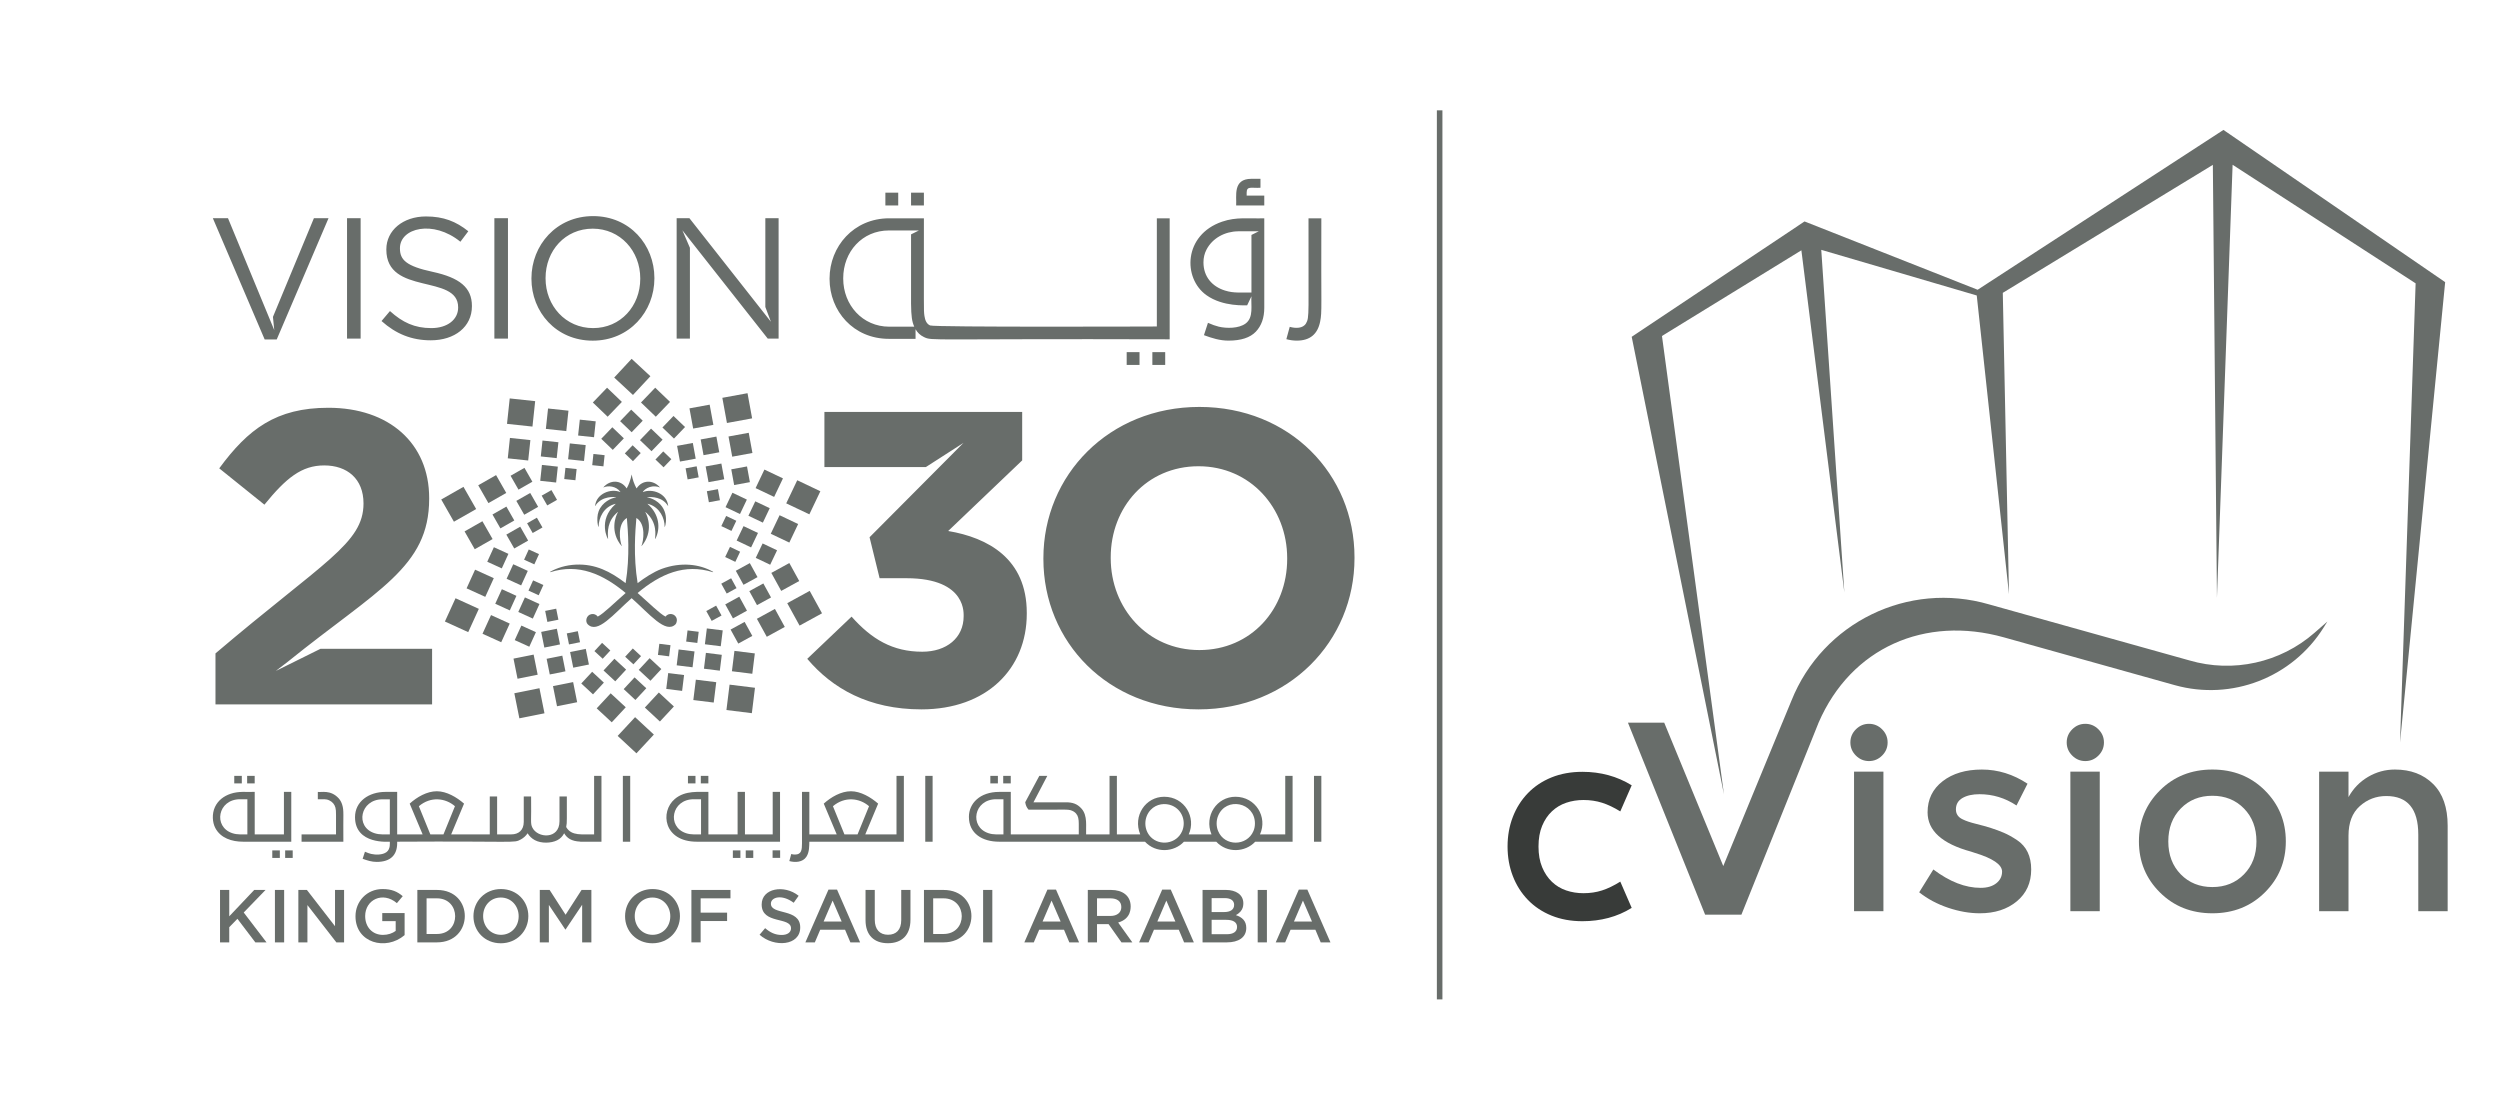 <?xml version="1.0" encoding="utf-8"?>
<svg width="900" zoomAndPan="magnify" viewBox="0 0 675 300" height="400" preserveAspectRatio="xMidYMid meet" version="1.0" xmlns="http://www.w3.org/2000/svg">
  <defs>
    <clipPath id="id1">
      <path d="M 57.465 48 L 365.715 48 L 365.715 192 L 57.465 192 Z M 57.465 48 " clip-rule="nonzero"/>
    </clipPath>
    <clipPath id="id2">
      <path d="M 57.465 209 L 357 209 L 357 233 L 57.465 233 Z M 57.465 209 " clip-rule="nonzero"/>
    </clipPath>
    <clipPath id="id3">
      <path d="M 59 240 L 72 240 L 72 254.98 L 59 254.98 Z M 59 240 " clip-rule="nonzero"/>
    </clipPath>
    <clipPath id="id4">
      <path d="M 74 240 L 77 240 L 77 254.98 L 74 254.98 Z M 74 240 " clip-rule="nonzero"/>
    </clipPath>
    <clipPath id="id5">
      <path d="M 80 240 L 93 240 L 93 254.98 L 80 254.98 Z M 80 240 " clip-rule="nonzero"/>
    </clipPath>
    <clipPath id="id6">
      <path d="M 95 240 L 110 240 L 110 254.98 L 95 254.98 Z M 95 240 " clip-rule="nonzero"/>
    </clipPath>
    <clipPath id="id7">
      <path d="M 112 240 L 126 240 L 126 254.98 L 112 254.98 Z M 112 240 " clip-rule="nonzero"/>
    </clipPath>
    <clipPath id="id8">
      <path d="M 127 240 L 143 240 L 143 254.98 L 127 254.98 Z M 127 240 " clip-rule="nonzero"/>
    </clipPath>
    <clipPath id="id9">
      <path d="M 145 240 L 160 240 L 160 254.98 L 145 254.98 Z M 145 240 " clip-rule="nonzero"/>
    </clipPath>
    <clipPath id="id10">
      <path d="M 168 240 L 184 240 L 184 254.98 L 168 254.98 Z M 168 240 " clip-rule="nonzero"/>
    </clipPath>
    <clipPath id="id11">
      <path d="M 186 240 L 198 240 L 198 254.98 L 186 254.98 Z M 186 240 " clip-rule="nonzero"/>
    </clipPath>
    <clipPath id="id12">
      <path d="M 205 240 L 217 240 L 217 254.98 L 205 254.98 Z M 205 240 " clip-rule="nonzero"/>
    </clipPath>
    <clipPath id="id13">
      <path d="M 217 240 L 233 240 L 233 254.98 L 217 254.98 Z M 217 240 " clip-rule="nonzero"/>
    </clipPath>
    <clipPath id="id14">
      <path d="M 233 240 L 246 240 L 246 254.98 L 233 254.98 Z M 233 240 " clip-rule="nonzero"/>
    </clipPath>
    <clipPath id="id15">
      <path d="M 249 240 L 263 240 L 263 254.98 L 249 254.98 Z M 249 240 " clip-rule="nonzero"/>
    </clipPath>
    <clipPath id="id16">
      <path d="M 265 240 L 268 240 L 268 254.98 L 265 254.98 Z M 265 240 " clip-rule="nonzero"/>
    </clipPath>
    <clipPath id="id17">
      <path d="M 276 240 L 292 240 L 292 254.98 L 276 254.98 Z M 276 240 " clip-rule="nonzero"/>
    </clipPath>
    <clipPath id="id18">
      <path d="M 293 240 L 306 240 L 306 254.98 L 293 254.98 Z M 293 240 " clip-rule="nonzero"/>
    </clipPath>
    <clipPath id="id19">
      <path d="M 307 240 L 323 240 L 323 254.98 L 307 254.98 Z M 307 240 " clip-rule="nonzero"/>
    </clipPath>
    <clipPath id="id20">
      <path d="M 324 240 L 337 240 L 337 254.98 L 324 254.98 Z M 324 240 " clip-rule="nonzero"/>
    </clipPath>
    <clipPath id="id21">
      <path d="M 339 240 L 343 240 L 343 254.98 L 339 254.98 Z M 339 240 " clip-rule="nonzero"/>
    </clipPath>
    <clipPath id="id22">
      <path d="M 344 240 L 360 240 L 360 254.98 L 344 254.98 Z M 344 240 " clip-rule="nonzero"/>
    </clipPath>
    <clipPath id="clipPath46" clipPathUnits="userSpaceOnUse">
      <path id="path44" d="M 0,992.126 H 1559.055 V 0 H 0 Z"/>
    </clipPath>
    <clipPath id="clipPath134" clipPathUnits="userSpaceOnUse">
      <path id="path132" d="m 970.152,501.563 149.249,-13.991 23.098,260.396 -162.384,109.98 z"/>
    </clipPath>
    <mask id="mask154" height="1" width="1" y="0" x="0" maskUnits="userSpaceOnUse">
      <g id="g164">
        <g id="g162">
          <g id="g160">
            <g id="g158">
              <path id="path156" style="fill:url(#linearGradient152);stroke:none" d="M -32768,32767 H 32767 V -32768 H -32768 Z"/>
            </g>
          </g>
        </g>
      </g>
    </mask>
    <linearGradient id="linearGradient152" spreadMethod="pad" gradientTransform="matrix(156.81,271.602,271.602,-156.81,955.726,509.892)" gradientUnits="userSpaceOnUse" y2="0" x2="1" y1="0" x1="0">
      <stop id="stop144" offset="0" style="stop-opacity:0;stop-color:#ffffff"/>
      <stop id="stop146" offset="0.015" style="stop-opacity:0;stop-color:#ffffff"/>
      <stop id="stop148" offset="0.526" style="stop-opacity:0;stop-color:#ffffff"/>
      <stop id="stop150" offset="1" style="stop-opacity:1;stop-color:#ffffff"/>
    </linearGradient>
    <clipPath id="clipPath188" clipPathUnits="userSpaceOnUse">
      <path id="path186" d="m 671.69,518.011 134.18,-6.043 -25.236,233.787 -131.842,38.703 z"/>
    </clipPath>
    <mask id="mask208" height="1" width="1" y="0" x="0" maskUnits="userSpaceOnUse">
      <g id="g218">
        <g id="g216">
          <g id="g214">
            <g id="g212">
              <path id="path210" style="fill:url(#linearGradient206);stroke:none" d="M -32768,32767 H 32767 V -32768 H -32768 Z"/>
            </g>
          </g>
        </g>
      </g>
    </mask>
    <linearGradient id="linearGradient206" spreadMethod="pad" gradientTransform="matrix(0,272.491,272.491,0,727.331,511.967)" gradientUnits="userSpaceOnUse" y2="0" x2="1" y1="0" x1="0">
      <stop id="stop198" offset="0" style="stop-opacity:0;stop-color:#ffffff"/>
      <stop id="stop200" offset="0.015" style="stop-opacity:0;stop-color:#ffffff"/>
      <stop id="stop202" offset="0.526" style="stop-opacity:0;stop-color:#ffffff"/>
      <stop id="stop204" offset="1" style="stop-opacity:1;stop-color:#ffffff"/>
    </linearGradient>
  </defs>
  <path stroke-linecap="butt" transform="matrix(0, 1.499, -1.5, 0, 388.702, 29.797)" fill="none" stroke-linejoin="miter" d="M -0 -0.001 L 160.138 -0.001 " stroke="#686d6a" stroke-width="1" stroke-opacity="1" stroke-miterlimit="4"/>
  <g clip-path="url(#id1)">
    <path fill="#686d6a" d="M 277.23 165.477 L 277.23 165.703 C 277.23 180.59 266.395 191.531 248.781 191.531 C 234.555 191.531 224.73 185.891 217.957 177.883 L 229.926 166.492 C 235.344 172.582 240.992 175.965 249.008 175.965 C 255.555 175.965 260.184 172.242 260.184 166.379 C 260.098 166.223 261.461 156.117 244.715 156.117 L 237.492 156.117 L 234.781 145.059 L 260.133 119.582 L 249.973 126.113 L 222.59 126.113 L 222.59 111.227 L 275.988 111.227 L 275.988 124.309 L 256.008 143.371 C 266.73 145.176 277.23 150.812 277.23 165.477 M 227.668 75.125 C 227.668 67.977 232.797 62.223 239.996 62.223 L 248.109 62.223 L 245.984 63.281 C 246.082 82.875 245.598 85.344 246.848 88.207 L 240.086 88.203 C 232.887 88.203 227.668 82.359 227.668 75.215 Z M 239.996 91.488 L 247.199 91.488 L 247.199 88.895 C 247.727 89.805 248.434 90.516 249.473 91.008 C 251.766 92.098 250.102 91.414 315.812 91.613 L 315.812 58.941 L 312.348 58.941 L 312.348 88.152 C 312.348 88.152 252.262 88.383 251.121 87.871 C 250.129 87.426 249.77 86.402 249.602 85.316 C 249.34 83.551 249.5 83.52 249.453 58.941 L 240.086 58.941 C 230.504 58.941 223.98 66.539 223.98 75.215 L 223.98 75.305 C 223.98 83.98 230.414 91.488 239.996 91.488 M 341.355 55.477 L 333.762 55.477 C 333.93 52.965 332.766 48.277 337.883 48.277 L 340.328 48.277 L 340.328 50.691 C 337.961 50.867 336.598 50.117 336.598 52.008 L 336.598 52.809 L 341.355 52.809 Z M 350.133 91.969 C 349.211 91.969 348.27 91.84 347.316 91.578 L 348.227 88.246 C 349.797 88.691 351.801 88.719 352.625 87.316 C 353.59 85.656 353.246 85.07 353.297 58.941 L 356.762 58.941 C 356.664 83.332 357 84.012 356.438 86.84 C 355.773 90.148 353.77 91.969 350.133 91.969 M 249.453 55.477 L 245.984 55.477 L 245.984 52.016 L 249.453 52.016 Z M 325.738 67.426 C 327.363 64.254 330.777 62.492 334.27 62.453 L 334.27 62.449 L 339.871 62.449 L 337.891 63.434 L 337.891 78.984 C 335.164 78.902 333.246 79.242 330.719 78.441 C 327.27 77.355 324.934 74.699 324.934 70.844 C 324.934 69.605 325.203 68.465 325.738 67.426 M 325.738 79.699 C 330.25 82.918 336.402 82.383 336.727 82.445 L 337.891 80.004 C 337.703 82.371 338.543 85.68 336.332 87.336 C 334.461 88.734 331.129 88.691 329.074 88.203 C 328.223 88 327.246 87.652 326.148 87.164 L 325.066 90.496 C 327.262 91.309 329.363 91.969 331.695 91.969 C 335.074 91.969 337.527 91.168 339.062 89.566 C 340.59 87.965 341.355 85.809 341.355 83.094 L 341.355 58.941 C 337.09 59.078 333.855 58.512 329.961 59.852 C 319.531 63.441 319.32 75.125 325.738 79.699 M 242.52 55.477 L 239.051 55.477 L 239.051 52.016 L 242.52 52.016 Z M 206.641 58.906 L 210.223 58.906 L 210.223 91.422 L 207.293 91.422 L 184.238 62.172 L 186.277 66.914 L 186.277 91.422 L 182.695 91.422 L 182.695 58.906 L 186.137 58.906 L 208.148 86.879 L 206.641 82.887 Z M 71.461 91.652 L 57.465 58.906 L 61.555 58.906 C 61.766 59.41 72.918 86.395 74.051 89.133 L 73.695 85.559 L 84.758 58.906 L 88.707 58.906 L 74.715 91.652 Z M 133.48 58.906 L 137.152 58.906 L 137.152 91.418 L 133.48 91.418 Z M 172.871 75.254 C 172.871 82.641 167.574 88.586 160.133 88.586 C 152.695 88.586 147.301 82.547 147.301 75.164 L 147.301 75.07 C 147.301 67.684 152.602 61.738 160.039 61.738 C 167.48 61.738 172.871 67.777 172.871 75.164 Z M 160.133 58.348 C 150.23 58.348 143.488 66.199 143.488 75.164 L 143.488 75.254 C 143.488 84.219 150.137 91.977 160.039 91.977 C 169.945 91.977 176.688 84.129 176.688 75.164 L 176.688 75.07 C 176.688 66.105 170.035 58.348 160.133 58.348 M 127.418 82.594 L 127.418 82.688 C 127.418 88.258 122.77 91.883 116.309 91.883 C 111.145 91.883 106.914 90.164 103.012 86.68 L 105.289 83.988 C 108.684 87.051 111.938 88.586 116.449 88.586 C 120.816 88.586 123.699 86.266 123.699 83.059 L 123.699 82.965 C 123.699 73.891 104.312 79.879 104.312 67.406 L 104.312 67.312 C 104.312 62.203 108.82 58.441 115.008 58.441 C 119.746 58.441 123.141 59.789 126.441 62.438 L 124.305 65.27 C 116.926 59.262 107.984 61.562 107.984 66.988 L 107.984 67.082 C 107.984 70.145 109.656 71.863 116.82 73.398 C 124.074 74.977 127.418 77.625 127.418 82.594 M 97.371 91.422 L 93.699 91.422 L 93.699 58.906 L 97.371 58.906 Z M 311.137 95.074 L 314.605 95.074 L 314.605 98.539 L 311.137 98.539 Z M 304.203 95.074 L 307.672 95.074 L 307.672 98.539 L 304.203 98.539 Z M 86.531 175.176 L 116.664 175.176 L 116.664 190.18 L 58.18 190.18 L 58.18 176.418 C 87.402 151.594 98.148 146.742 98.148 135.926 C 98.148 129.273 93.742 125.664 87.535 125.664 C 81.438 125.664 77.262 129.043 71.391 136.262 L 59.195 126.453 C 66.988 115.852 74.551 110.098 88.664 110.098 C 105.035 110.098 115.875 119.684 115.875 134.461 L 115.875 134.684 C 115.875 153.211 101.859 159.184 77.828 178.57 L 74.473 181.156 Z M 347.539 150.926 C 347.539 164.461 337.828 175.516 323.828 175.516 C 309.828 175.516 299.895 164.234 299.895 150.699 L 299.895 150.477 C 299.895 136.941 309.605 125.887 323.602 125.887 C 337.602 125.887 347.539 137.168 347.539 150.699 Z M 323.828 109.871 C 299.441 109.871 281.715 128.258 281.715 150.699 L 281.715 150.926 C 281.715 173.371 299.215 191.531 323.602 191.531 C 347.988 191.531 365.715 173.145 365.715 150.699 L 365.715 150.477 C 365.715 128.031 348.215 109.871 323.828 109.871 " fill-opacity="1" fill-rule="nonzero"/>
  </g>
  <path fill="#686d6a" d="M 163.906 104.68 L 167.91 108.516 L 164.066 112.516 L 160.066 108.676 " fill-opacity="1" fill-rule="nonzero"/>
  <path fill="#686d6a" d="M 173.066 108.676 L 177.066 112.516 L 180.91 108.516 L 176.906 104.68 " fill-opacity="1" fill-rule="nonzero"/>
  <path fill="#686d6a" d="M 167.43 113.715 L 170.547 116.703 L 173.535 113.59 L 170.422 110.602 " fill-opacity="1" fill-rule="nonzero"/>
  <path fill="#686d6a" d="M 178.855 115.426 L 181.973 118.414 L 184.961 115.301 L 181.844 112.312 " fill-opacity="1" fill-rule="nonzero"/>
  <path fill="#686d6a" d="M 162.336 118.477 L 165.449 121.465 L 168.441 118.352 L 165.328 115.363 " fill-opacity="1" fill-rule="nonzero"/>
  <path fill="#686d6a" d="M 172.793 118.84 L 175.906 121.828 L 178.898 118.715 L 175.781 115.727 " fill-opacity="1" fill-rule="nonzero"/>
  <path fill="#686d6a" d="M 168.699 122.418 L 170.895 124.52 L 172.996 122.332 L 170.805 120.227 " fill-opacity="1" fill-rule="nonzero"/>
  <path fill="#686d6a" d="M 176.969 124.07 L 179.164 126.172 L 181.266 123.98 L 179.074 121.879 " fill-opacity="1" fill-rule="nonzero"/>
  <path fill="#686d6a" d="M 195.031 107.41 L 201.828 106.164 L 203.074 112.957 L 196.273 114.207 Z M 195.031 107.41 " fill-opacity="1" fill-rule="nonzero"/>
  <path fill="#686d6a" d="M 186.156 110.258 L 191.609 109.258 L 192.609 114.711 L 187.152 115.711 Z M 186.156 110.258 " fill-opacity="1" fill-rule="nonzero"/>
  <path fill="#686d6a" d="M 196.699 117.855 L 202.156 116.852 L 203.156 122.305 L 197.699 123.305 Z M 196.699 117.855 " fill-opacity="1" fill-rule="nonzero"/>
  <path fill="#686d6a" d="M 189.18 118.652 L 193.426 117.875 L 194.203 122.117 L 189.953 122.895 Z M 189.18 118.652 " fill-opacity="1" fill-rule="nonzero"/>
  <path fill="#686d6a" d="M 197.441 126.715 L 201.691 125.938 L 202.469 130.18 L 198.219 130.961 Z M 197.441 126.715 " fill-opacity="1" fill-rule="nonzero"/>
  <path fill="#686d6a" d="M 182.812 120.379 L 187.062 119.598 L 187.84 123.844 L 183.59 124.621 Z M 182.812 120.379 " fill-opacity="1" fill-rule="nonzero"/>
  <path fill="#686d6a" d="M 190.523 125.938 L 194.77 125.16 L 195.547 129.402 L 191.301 130.184 Z M 190.523 125.938 " fill-opacity="1" fill-rule="nonzero"/>
  <path fill="#686d6a" d="M 185.109 126.449 L 188.098 125.902 L 188.645 128.887 L 185.656 129.438 Z M 185.109 126.449 " fill-opacity="1" fill-rule="nonzero"/>
  <path fill="#686d6a" d="M 190.852 132.625 L 193.84 132.078 L 194.383 135.062 L 191.395 135.605 Z M 190.852 132.625 " fill-opacity="1" fill-rule="nonzero"/>
  <path fill="#686d6a" d="M 215.254 129.668 L 212.281 135.906 L 218.527 138.871 L 221.496 132.637 " fill-opacity="1" fill-rule="nonzero"/>
  <path fill="#686d6a" d="M 206.391 126.785 L 204.008 131.789 L 209.016 134.168 L 211.398 129.164 " fill-opacity="1" fill-rule="nonzero"/>
  <path fill="#686d6a" d="M 210.488 139.109 L 208.105 144.117 L 213.117 146.496 L 215.5 141.492 " fill-opacity="1" fill-rule="nonzero"/>
  <path fill="#686d6a" d="M 203.926 135.359 L 202.07 139.254 L 205.973 141.109 L 207.828 137.211 " fill-opacity="1" fill-rule="nonzero"/>
  <path fill="#686d6a" d="M 205.906 146.73 L 204.051 150.625 L 207.949 152.48 L 209.809 148.582 " fill-opacity="1" fill-rule="nonzero"/>
  <path fill="#686d6a" d="M 197.754 133.039 L 195.895 136.934 L 199.797 138.789 L 201.652 134.891 " fill-opacity="1" fill-rule="nonzero"/>
  <path fill="#686d6a" d="M 200.754 142.055 L 198.895 145.949 L 202.797 147.805 L 204.652 143.906 " fill-opacity="1" fill-rule="nonzero"/>
  <path fill="#686d6a" d="M 196.062 139.305 L 194.754 142.047 L 197.496 143.352 L 198.805 140.609 " fill-opacity="1" fill-rule="nonzero"/>
  <path fill="#686d6a" d="M 195.793 150.395 L 197.094 147.656 L 199.836 148.961 L 198.535 151.703 Z M 195.793 150.395 " fill-opacity="1" fill-rule="nonzero"/>
  <path fill="#686d6a" d="M 218.617 159.535 L 212.555 162.855 L 215.883 168.914 L 221.945 165.59 " fill-opacity="1" fill-rule="nonzero"/>
  <path fill="#686d6a" d="M 213.121 152.02 L 208.258 154.684 L 210.926 159.543 L 215.789 156.875 " fill-opacity="1" fill-rule="nonzero"/>
  <path fill="#686d6a" d="M 209.227 164.41 L 204.359 167.074 L 207.031 171.934 L 211.891 169.27 " fill-opacity="1" fill-rule="nonzero"/>
  <path fill="#686d6a" d="M 206.102 157.531 L 202.312 159.605 L 204.391 163.387 L 208.18 161.312 " fill-opacity="1" fill-rule="nonzero"/>
  <path fill="#686d6a" d="M 201.047 167.91 L 197.258 169.984 L 199.336 173.766 L 203.125 171.691 " fill-opacity="1" fill-rule="nonzero"/>
  <path fill="#686d6a" d="M 202.453 152.039 L 198.664 154.113 L 200.742 157.898 L 204.531 155.824 " fill-opacity="1" fill-rule="nonzero"/>
  <path fill="#686d6a" d="M 199.605 161.105 L 195.816 163.18 L 197.895 166.961 L 201.68 164.887 " fill-opacity="1" fill-rule="nonzero"/>
  <path fill="#686d6a" d="M 197.406 156.133 L 194.742 157.594 L 196.207 160.254 L 198.867 158.797 " fill-opacity="1" fill-rule="nonzero"/>
  <path fill="#686d6a" d="M 193.355 163.52 L 190.691 164.98 L 192.152 167.641 L 194.816 166.184 " fill-opacity="1" fill-rule="nonzero"/>
  <path fill="#686d6a" d="M 196.137 191.707 L 196.984 184.852 L 203.844 185.699 L 203 192.559 Z M 196.137 191.707 " fill-opacity="1" fill-rule="nonzero"/>
  <path fill="#686d6a" d="M 197.617 181.238 L 198.297 175.738 L 203.801 176.422 L 203.121 181.918 Z M 197.617 181.238 " fill-opacity="1" fill-rule="nonzero"/>
  <path fill="#686d6a" d="M 187.199 189.012 L 187.879 183.512 L 193.383 184.191 L 192.703 189.691 Z M 187.199 189.012 " fill-opacity="1" fill-rule="nonzero"/>
  <path fill="#686d6a" d="M 190.066 180.551 L 190.594 176.27 L 194.883 176.801 L 194.352 181.082 Z M 190.066 180.551 " fill-opacity="1" fill-rule="nonzero"/>
  <path fill="#686d6a" d="M 179.887 186.008 L 180.414 181.727 L 184.699 182.258 L 184.172 186.539 Z M 179.887 186.008 " fill-opacity="1" fill-rule="nonzero"/>
  <path fill="#686d6a" d="M 190.32 173.953 L 190.848 169.672 L 195.137 170.203 L 194.605 174.488 Z M 190.32 173.953 " fill-opacity="1" fill-rule="nonzero"/>
  <path fill="#686d6a" d="M 182.703 179.637 L 183.23 175.355 L 187.52 175.887 L 186.988 180.168 Z M 182.703 179.637 " fill-opacity="1" fill-rule="nonzero"/>
  <path fill="#686d6a" d="M 185.266 173.223 L 185.637 170.211 L 188.648 170.582 L 188.277 173.594 Z M 185.266 173.223 " fill-opacity="1" fill-rule="nonzero"/>
  <path fill="#686d6a" d="M 177.645 176.836 L 178.016 173.824 L 181.031 174.199 L 180.66 177.211 Z M 177.645 176.836 " fill-opacity="1" fill-rule="nonzero"/>
  <path fill="#686d6a" d="M 176.543 198.332 L 171.473 193.633 L 166.77 198.695 L 171.836 203.395 " fill-opacity="1" fill-rule="nonzero"/>
  <path fill="#686d6a" d="M 175.609 101.582 L 170.539 96.879 L 165.836 101.941 L 170.902 106.641 " fill-opacity="1" fill-rule="nonzero"/>
  <path fill="#686d6a" d="M 181.949 190.75 L 177.883 186.977 L 174.109 191.039 L 178.176 194.809 " fill-opacity="1" fill-rule="nonzero"/>
  <path fill="#686d6a" d="M 168.949 190.965 L 164.883 187.195 L 161.109 191.254 L 165.176 195.023 " fill-opacity="1" fill-rule="nonzero"/>
  <path fill="#686d6a" d="M 174.5 185.832 L 171.332 182.895 L 168.395 186.059 L 171.559 188.992 " fill-opacity="1" fill-rule="nonzero"/>
  <path fill="#686d6a" d="M 163.047 184.312 L 159.883 181.379 L 156.945 184.539 L 160.109 187.477 " fill-opacity="1" fill-rule="nonzero"/>
  <path fill="#686d6a" d="M 178.562 180.645 L 175.398 177.707 L 172.461 180.867 L 175.625 183.805 " fill-opacity="1" fill-rule="nonzero"/>
  <path fill="#686d6a" d="M 169.055 180.801 L 165.891 177.863 L 162.953 181.027 L 166.117 183.961 " fill-opacity="1" fill-rule="nonzero"/>
  <path fill="#686d6a" d="M 173.082 177.152 L 170.855 175.086 L 168.793 177.312 L 171.016 179.375 " fill-opacity="1" fill-rule="nonzero"/>
  <path fill="#686d6a" d="M 164.789 175.637 L 162.562 173.574 L 160.496 175.797 L 162.723 177.863 " fill-opacity="1" fill-rule="nonzero"/>
  <path fill="#686d6a" d="M 138.871 187.18 L 145.652 185.816 L 147.008 192.59 L 140.227 193.949 Z M 138.871 187.18 " fill-opacity="1" fill-rule="nonzero"/>
  <path fill="#686d6a" d="M 149.309 185.254 L 154.746 184.164 L 155.832 189.598 L 150.395 190.688 Z M 149.309 185.254 " fill-opacity="1" fill-rule="nonzero"/>
  <path fill="#686d6a" d="M 138.645 177.828 L 144.082 176.738 L 145.172 182.172 L 139.734 183.262 Z M 138.645 177.828 " fill-opacity="1" fill-rule="nonzero"/>
  <path fill="#686d6a" d="M 147.59 177.875 L 151.824 177.027 L 152.672 181.258 L 148.438 182.105 Z M 147.59 177.875 " fill-opacity="1" fill-rule="nonzero"/>
  <path fill="#686d6a" d="M 153.926 176.043 L 158.16 175.191 L 159.008 179.426 L 154.773 180.273 Z M 153.926 176.043 " fill-opacity="1" fill-rule="nonzero"/>
  <path fill="#686d6a" d="M 146.121 170.613 L 150.355 169.762 L 151.203 173.992 L 146.969 174.844 Z M 146.121 170.613 " fill-opacity="1" fill-rule="nonzero"/>
  <path fill="#686d6a" d="M 153.031 171.02 L 156.012 170.422 L 156.605 173.398 L 153.629 173.996 Z M 153.031 171.02 " fill-opacity="1" fill-rule="nonzero"/>
  <path fill="#686d6a" d="M 147.195 164.941 L 150.172 164.344 L 150.77 167.32 L 147.789 167.918 Z M 147.195 164.941 " fill-opacity="1" fill-rule="nonzero"/>
  <path fill="#686d6a" d="M 126.418 170.676 L 129.285 164.391 L 122.992 161.527 L 120.125 167.809 " fill-opacity="1" fill-rule="nonzero"/>
  <path fill="#686d6a" d="M 135.328 173.41 L 137.625 168.367 L 132.578 166.07 L 130.277 171.113 " fill-opacity="1" fill-rule="nonzero"/>
  <path fill="#686d6a" d="M 131.023 161.152 L 133.324 156.109 L 128.273 153.812 L 125.977 158.855 " fill-opacity="1" fill-rule="nonzero"/>
  <path fill="#686d6a" d="M 133.715 163.016 L 135.504 159.086 L 139.434 160.879 L 137.645 164.809 Z M 133.715 163.016 " fill-opacity="1" fill-rule="nonzero"/>
  <path fill="#686d6a" d="M 142.91 174.613 L 144.699 170.688 L 140.77 168.902 L 138.977 172.828 " fill-opacity="1" fill-rule="nonzero"/>
  <path fill="#686d6a" d="M 131.559 151.672 L 133.348 147.746 L 137.273 149.539 L 135.484 153.465 Z M 131.559 151.672 " fill-opacity="1" fill-rule="nonzero"/>
  <path fill="#686d6a" d="M 139.938 165.227 L 141.727 161.297 L 145.652 163.094 L 143.863 167.02 Z M 139.938 165.227 " fill-opacity="1" fill-rule="nonzero"/>
  <path fill="#686d6a" d="M 136.785 156.27 L 138.574 152.344 L 142.504 154.137 L 140.711 158.062 Z M 136.785 156.27 " fill-opacity="1" fill-rule="nonzero"/>
  <path fill="#686d6a" d="M 145.449 160.719 L 146.707 157.957 L 143.941 156.699 L 142.684 159.461 " fill-opacity="1" fill-rule="nonzero"/>
  <path fill="#686d6a" d="M 144.27 152.379 L 145.531 149.613 L 142.766 148.355 L 141.504 151.121 " fill-opacity="1" fill-rule="nonzero"/>
  <path fill="#686d6a" d="M 122.559 140.863 L 128.566 137.445 L 125.137 131.445 L 119.133 134.863 " fill-opacity="1" fill-rule="nonzero"/>
  <path fill="#686d6a" d="M 128.18 148.293 L 133 145.547 L 130.25 140.734 L 125.434 143.48 " fill-opacity="1" fill-rule="nonzero"/>
  <path fill="#686d6a" d="M 131.871 135.836 L 136.691 133.094 L 133.941 128.277 L 129.121 131.023 " fill-opacity="1" fill-rule="nonzero"/>
  <path fill="#686d6a" d="M 135.109 142.664 L 138.859 140.527 L 136.723 136.777 L 132.969 138.914 " fill-opacity="1" fill-rule="nonzero"/>
  <path fill="#686d6a" d="M 139.992 132.203 L 143.742 130.066 L 141.602 126.32 L 137.852 128.457 " fill-opacity="1" fill-rule="nonzero"/>
  <path fill="#686d6a" d="M 138.848 148.094 L 142.598 145.957 L 140.461 142.207 L 136.707 144.344 " fill-opacity="1" fill-rule="nonzero"/>
  <path fill="#686d6a" d="M 141.543 138.984 L 145.297 136.848 L 143.156 133.098 L 139.406 135.238 " fill-opacity="1" fill-rule="nonzero"/>
  <path fill="#686d6a" d="M 143.824 143.914 L 146.465 142.414 L 144.957 139.777 L 142.316 141.277 " fill-opacity="1" fill-rule="nonzero"/>
  <path fill="#686d6a" d="M 147.754 136.465 L 150.395 134.961 L 148.887 132.324 L 146.246 133.828 " fill-opacity="1" fill-rule="nonzero"/>
  <path fill="#686d6a" d="M 136.891 114.441 L 137.625 107.574 L 144.496 108.309 L 143.766 115.176 Z M 136.891 114.441 " fill-opacity="1" fill-rule="nonzero"/>
  <path fill="#686d6a" d="M 137.098 123.746 L 137.684 118.238 L 143.203 118.828 L 142.613 124.336 Z M 137.098 123.746 " fill-opacity="1" fill-rule="nonzero"/>
  <path fill="#686d6a" d="M 147.383 115.801 L 147.973 110.293 L 153.488 110.883 L 152.898 116.395 Z M 147.383 115.801 " fill-opacity="1" fill-rule="nonzero"/>
  <path fill="#686d6a" d="M 146.016 123.238 L 146.473 118.945 L 150.77 119.406 L 150.309 123.699 Z M 146.016 123.238 " fill-opacity="1" fill-rule="nonzero"/>
  <path fill="#686d6a" d="M 156.09 117.594 L 156.551 113.301 L 160.844 113.762 L 160.387 118.051 Z M 156.09 117.594 " fill-opacity="1" fill-rule="nonzero"/>
  <path fill="#686d6a" d="M 145.863 129.82 L 146.32 125.531 L 150.613 125.992 L 150.156 130.281 Z M 145.863 129.82 " fill-opacity="1" fill-rule="nonzero"/>
  <path fill="#686d6a" d="M 153.387 124.008 L 153.848 119.719 L 158.141 120.18 L 157.684 124.469 Z M 153.387 124.008 " fill-opacity="1" fill-rule="nonzero"/>
  <path fill="#686d6a" d="M 152.344 129.344 L 152.668 126.324 L 155.688 126.648 L 155.363 129.664 Z M 152.344 129.344 " fill-opacity="1" fill-rule="nonzero"/>
  <path fill="#686d6a" d="M 159.902 125.594 L 160.223 122.574 L 163.246 122.898 L 162.926 125.914 Z M 159.902 125.594 " fill-opacity="1" fill-rule="nonzero"/>
  <path fill="#686d6a" d="M 192.523 154.379 C 188.906 152.293 183.871 151.688 178.652 153.598 C 176.371 154.461 174.086 155.969 172.16 157.445 C 170.949 150.082 171.539 143.246 171.82 139.891 C 171.824 139.871 171.844 139.863 171.863 139.875 C 174.469 141.512 173.738 146.098 173.191 147.41 C 173.18 147.434 173.219 147.453 173.238 147.43 C 176.484 143.594 174.898 139.355 174.23 138.281 C 174.109 138.09 174.844 138.676 175.449 139.449 C 177.719 142.344 176.668 145.59 176.922 145.516 C 176.93 145.512 176.938 145.516 176.938 145.508 C 178.449 142.543 177.965 138.789 174.859 136.074 C 174.719 135.953 175.273 136.137 175.449 136.199 C 178.094 137.117 179.473 139.844 179.453 142.277 C 179.453 142.809 181.242 137.707 176.922 135.113 C 176.113 134.629 175.285 134.363 174.742 134.297 C 174.32 134.254 177.055 133.84 178.977 135.145 C 180.133 135.922 180.434 136.867 180.406 136.602 C 180.07 133.184 176.047 131.836 173.605 132.859 C 173.348 132.988 174.566 131.184 176.922 131.324 C 177.375 131.348 177.797 131.445 178.129 131.605 C 178.152 131.617 178.176 131.586 178.16 131.566 C 176.379 129.531 173.453 129.488 171.898 131.844 C 171.891 131.859 171.867 131.859 171.855 131.844 C 171.266 130.789 170.773 129.438 170.562 128.16 C 170.512 127.836 170.402 129.738 169.223 131.844 C 169.211 131.859 169.191 131.859 169.18 131.844 C 167.621 129.484 164.699 129.531 162.922 131.566 C 162.902 131.586 162.922 131.617 162.949 131.605 C 164.137 131.043 166.379 131.211 167.5 132.82 C 167.516 132.844 167.492 132.871 167.469 132.859 C 164.957 131.805 161.008 133.238 160.672 136.602 C 160.672 136.629 160.707 136.645 160.723 136.621 C 160.836 136.41 161.109 135.961 161.629 135.508 C 163.637 133.734 166.801 134.25 166.336 134.297 C 165.102 134.449 162.566 135.551 161.629 138.066 C 160.863 140.125 161.602 142.832 161.629 142.16 C 161.652 139.875 162.961 136.809 166.195 136.031 C 166.219 136.023 166.238 136.059 166.219 136.074 C 161.195 140.496 164.234 145.922 164.188 145.496 C 164.031 143.742 163.902 140.613 166.805 138.25 C 166.828 138.234 166.863 138.258 166.848 138.281 C 166.18 139.355 164.594 143.594 167.84 147.43 C 167.859 147.453 167.898 147.434 167.887 147.41 C 167.34 146.098 166.613 141.512 169.215 139.875 C 169.23 139.863 169.254 139.871 169.254 139.891 C 169.539 143.246 170.133 150.082 168.918 157.445 C 164.789 154.289 160.73 152.219 155.496 152.449 C 152.863 152.562 150.367 153.328 148.551 154.379 C 148.488 154.418 148.535 154.512 148.605 154.488 C 156.215 152.055 162.801 155.008 168.926 160.109 C 165.832 162.809 163.027 165.629 161.395 166.484 C 161.016 165.961 160.355 165.66 159.633 165.82 C 158.27 166.117 157.945 167.824 158.684 168.559 C 161.359 171.227 165.539 165.93 170.539 161.504 C 175.352 165.758 179.723 171.227 182.395 168.559 C 182.605 168.344 182.852 167.641 182.727 167.086 C 182.406 165.691 180.555 165.289 179.684 166.484 C 178.113 165.691 175.359 162.906 172.152 160.109 C 178.32 154.965 184.832 152.09 192.473 154.488 C 192.543 154.512 192.59 154.418 192.523 154.379 " fill-opacity="1" fill-rule="nonzero"/>
  <g clip-path="url(#id2)">
    <path fill="#686d6a" d="M 168.172 227.262 L 170.156 227.262 L 170.156 209.48 L 168.172 209.48 Z M 116.191 225.281 L 113.094 217.676 C 116.301 214.957 120.277 215.457 122.836 217.676 L 119.738 225.281 Z M 105.254 225.281 C 103.695 225.234 102.598 225.43 101.152 224.973 C 95.789 223.277 97.246 215.816 103.246 215.816 L 105.254 215.816 Z M 160.41 225.281 C 157.215 225.184 154.336 225.844 152.871 223.301 C 153.16 222.027 153 220.887 153.047 215.051 L 151.062 215.051 L 151.062 221.762 C 151.062 226.691 145.121 226.371 143.719 223.41 C 143.156 222.223 143.5 221.723 143.398 215.051 L 141.414 215.051 L 141.414 221.914 C 141.414 224.152 140.012 225.281 138.066 225.281 L 134.223 225.281 L 134.223 215.051 L 132.238 215.051 L 132.238 225.281 L 121.82 225.281 L 125.293 216.98 C 123.324 215.258 120.582 213.637 117.953 213.637 C 115.281 213.637 112.594 215.188 110.613 216.98 L 114.109 225.281 L 107.238 225.281 L 107.238 213.812 L 104.066 213.812 C 99.578 213.812 95.855 216.391 95.855 220.625 C 95.855 228.152 105.086 227.227 105.254 227.262 C 105.223 227.508 105.504 229.207 104.363 230.062 C 103.297 230.863 101.395 230.84 100.207 230.559 C 99.719 230.441 99.164 230.246 98.535 229.965 L 97.914 231.871 C 99.172 232.336 100.375 232.715 101.707 232.715 C 105.488 232.715 107.238 230.828 107.238 227.633 L 107.238 227.262 C 139.617 227.059 138.66 227.73 140.633 226.645 C 141.383 226.23 141.992 225.68 142.453 224.984 C 142.934 225.777 143.586 226.398 144.414 226.844 C 146.148 227.773 148.797 227.688 150.402 226.891 C 151.238 226.48 151.879 225.844 152.324 224.984 C 153.09 226.293 154.281 227.133 156.668 227.238 L 156.668 227.262 L 162.395 227.262 L 162.395 209.48 L 160.41 209.48 Z M 338.422 224.402 C 336.668 228.508 330.625 228.625 328.875 224.34 C 328.363 223.082 328.363 221.59 328.875 220.312 C 330.992 215.062 338.832 216.57 338.832 222.332 C 338.832 223.074 338.695 223.766 338.422 224.402 M 319.18 224.402 C 317.66 227.93 313.09 228.453 310.695 225.988 C 308.734 223.957 308.793 220.648 310.688 218.656 C 312.23 217.016 314.605 216.75 316.426 217.5 C 319.293 218.699 320.25 221.914 319.18 224.402 M 270.93 225.281 C 269.414 225.234 268.312 225.434 266.875 224.961 C 261.652 223.242 262.898 215.793 268.969 215.793 L 270.93 215.793 Z M 347.016 225.281 L 340.199 225.281 C 342.324 220.605 339.02 215.125 333.574 215.125 C 328.562 215.125 325.055 220.266 327.102 225.281 L 320.953 225.281 C 323.027 220.742 319.883 215.125 314.332 215.125 C 309.312 215.125 305.809 220.27 307.859 225.281 L 301.559 225.281 L 301.559 209.48 L 299.574 209.48 L 299.574 225.281 L 293.25 225.281 C 293.145 223.246 293.715 220.234 292.012 218.332 C 290.855 217.027 289.57 216.621 287.82 216.621 L 279.039 216.621 L 282.773 209.48 L 280.617 209.48 L 276.809 216.598 C 276.93 217.387 277.172 218.004 277.703 218.605 C 287.625 218.688 288.27 218.395 289.445 218.891 C 290.363 219.27 290.926 219.965 291.117 220.809 C 291.355 221.828 291.234 222.594 291.27 225.281 L 272.914 225.281 L 272.914 213.812 L 269.789 213.812 C 264.531 213.812 261.605 216.941 261.605 220.547 C 261.605 225.07 265.238 227.262 269.789 227.262 L 309.148 227.262 C 312.066 230.41 316.98 230.145 319.664 227.262 L 328.391 227.262 C 331.301 230.402 336.211 230.152 338.91 227.262 L 349 227.262 L 349 209.48 L 347.016 209.48 Z M 354.777 227.262 L 356.762 227.262 L 356.762 209.48 L 354.777 209.48 Z M 208.598 231.625 L 210.637 231.625 L 210.637 229.59 L 208.598 229.59 Z M 227.996 225.281 L 224.895 217.676 C 228.078 214.98 232.051 215.434 234.641 217.676 L 231.543 225.281 Z M 242.055 225.281 L 233.625 225.281 L 237.098 216.98 C 235.121 215.25 232.371 213.637 229.758 213.637 C 227.078 213.637 224.395 215.195 222.414 216.98 L 225.91 225.281 L 218.523 225.281 L 218.523 213.812 L 216.539 213.812 L 216.539 227.684 C 216.539 229.438 216.41 230.73 214.652 230.73 C 214.246 230.73 214.027 230.695 213.637 230.582 L 213.117 232.492 C 214.773 232.945 216.73 232.793 217.703 231.363 C 218.582 230.066 218.48 228.281 218.523 227.262 L 244.043 227.262 L 244.043 209.48 L 242.055 209.48 Z M 91.441 215.547 C 89.234 213.137 86.684 214.008 85.812 213.812 L 85.812 215.793 C 87.258 215.848 87.93 215.633 88.91 216.102 C 89.738 216.5 90.32 217.141 90.562 218.047 C 90.828 219.086 90.68 219.898 90.723 225.281 L 81.422 225.281 L 81.422 227.262 L 92.707 227.262 C 92.625 219.754 92.91 218.957 92.395 217.277 C 92.188 216.602 91.871 216.023 91.441 215.547 M 201.348 231.648 L 203.383 231.648 L 203.383 229.613 L 201.348 229.613 Z M 189.281 225.281 C 187.77 225.234 186.668 225.434 185.227 224.961 C 179.996 223.242 181.258 215.793 187.324 215.793 L 189.281 215.793 Z M 210.609 213.812 L 208.629 213.812 L 208.629 225.281 L 201.137 225.281 L 201.137 213.812 L 199.152 213.812 L 199.152 225.281 L 191.266 225.281 L 191.266 213.812 C 188.773 213.891 185.051 213.305 182.191 215.73 C 178.137 219.168 179.18 227.262 188.145 227.262 L 210.609 227.262 Z M 197.871 231.648 L 199.91 231.648 L 199.91 229.613 L 197.871 229.613 Z M 65.289 209.48 L 63.25 209.48 L 63.25 211.516 L 65.289 211.516 Z M 269.43 209.48 L 267.391 209.48 L 267.391 211.516 L 269.43 211.516 Z M 191.258 209.48 L 189.219 209.48 L 189.219 211.516 L 191.258 211.516 Z M 76.992 231.648 L 79.031 231.648 L 79.031 229.613 L 76.992 229.613 Z M 187.781 209.48 L 185.746 209.48 L 185.746 211.516 L 187.781 211.516 Z M 68.766 209.48 L 66.727 209.48 L 66.727 211.516 L 68.766 211.516 Z M 73.516 231.648 L 75.555 231.648 L 75.555 229.613 L 73.516 229.613 Z M 66.789 225.281 C 65.277 225.234 64.172 225.434 62.734 224.961 C 57.512 223.246 58.746 215.793 64.832 215.793 L 66.789 215.793 Z M 78.645 213.812 L 76.66 213.812 L 76.66 225.281 L 68.773 225.281 L 68.773 213.812 C 66.395 213.883 64.504 213.574 62.273 214.316 C 60.406 214.945 58.879 216.102 58.047 217.875 C 57.18 219.719 57.336 222.066 58.137 223.57 C 59.57 226.285 62.578 227.262 65.648 227.262 L 78.645 227.262 Z M 249.82 227.262 L 251.805 227.262 L 251.805 209.48 L 249.82 209.48 Z M 272.902 209.48 L 270.867 209.48 L 270.867 211.516 L 272.902 211.516 Z M 272.902 209.48 " fill-opacity="1" fill-rule="nonzero"/>
  </g>
  <g clip-path="url(#id3)">
    <path fill="#686d6a" d="M 59.406 240.285 L 61.898 240.285 L 61.898 247.406 L 68.637 240.285 L 71.695 240.285 L 65.805 246.375 L 71.957 254.441 L 68.941 254.441 L 64.105 248.074 L 61.898 250.34 L 61.898 254.441 L 59.406 254.441 " fill-opacity="1" fill-rule="nonzero"/>
  </g>
  <g clip-path="url(#id4)">
    <path fill="#686d6a" d="M 74.23 240.285 L 76.719 240.285 L 76.719 254.441 L 74.23 254.441 Z M 74.23 240.285 " fill-opacity="1" fill-rule="nonzero"/>
  </g>
  <g clip-path="url(#id5)">
    <path fill="#686d6a" d="M 80.555 240.285 L 82.863 240.285 L 90.453 250.074 L 90.453 240.285 L 92.902 240.285 L 92.902 254.441 L 90.816 254.441 L 83.004 244.371 L 83.004 254.441 L 80.555 254.441 " fill-opacity="1" fill-rule="nonzero"/>
  </g>
  <g clip-path="url(#id6)">
    <path fill="#686d6a" d="M 95.984 247.406 L 95.984 247.363 C 95.984 243.402 99.023 240.043 103.293 240.043 C 105.762 240.043 107.281 240.73 108.738 241.965 L 107.16 243.848 C 103.324 240.582 98.598 242.934 98.598 247.324 L 98.598 247.363 C 98.598 250.277 100.52 252.422 103.414 252.422 C 104.75 252.422 105.965 251.996 106.836 251.348 L 106.836 248.699 L 103.211 248.699 L 103.211 246.535 L 109.246 246.535 L 109.246 252.48 C 104.18 256.812 95.984 254.586 95.984 247.406 " fill-opacity="1" fill-rule="nonzero"/>
  </g>
  <g clip-path="url(#id7)">
    <path fill="#686d6a" d="M 117.969 252.176 C 124.578 252.176 124.5 242.551 117.969 242.551 L 115.176 242.551 L 115.176 252.176 Z M 112.684 240.285 L 117.969 240.285 C 128.078 240.285 127.941 254.441 117.969 254.441 L 112.684 254.441 Z M 112.684 240.285 " fill-opacity="1" fill-rule="nonzero"/>
  </g>
  <g clip-path="url(#id8)">
    <path fill="#686d6a" d="M 140.039 247.406 L 140.039 247.363 C 140.039 244.613 138.035 242.332 135.219 242.332 C 132.406 242.332 130.445 244.574 130.445 247.324 L 130.445 247.363 C 130.445 250.117 132.449 252.402 135.262 252.402 C 138.074 252.402 140.039 250.156 140.039 247.406 M 127.832 247.406 L 127.832 247.363 C 127.832 243.383 130.91 240.043 135.262 240.043 C 139.613 240.043 142.652 243.34 142.652 247.324 L 142.652 247.363 C 142.652 251.348 139.574 254.684 135.219 254.684 C 130.867 254.684 127.832 251.391 127.832 247.406 " fill-opacity="1" fill-rule="nonzero"/>
  </g>
  <g clip-path="url(#id9)">
    <path fill="#686d6a" d="M 145.742 240.285 L 148.395 240.285 L 152.707 246.98 L 157.02 240.285 L 159.672 240.285 L 159.672 254.441 L 157.18 254.441 L 157.18 244.289 L 152.707 250.965 L 152.629 250.965 L 148.195 244.332 L 148.195 254.441 L 145.742 254.441 " fill-opacity="1" fill-rule="nonzero"/>
  </g>
  <g clip-path="url(#id10)">
    <path fill="#686d6a" d="M 180.977 247.406 L 180.977 247.363 C 180.977 244.613 178.973 242.332 176.156 242.332 C 173.344 242.332 171.379 244.574 171.379 247.324 L 171.379 247.363 C 171.379 250.117 173.383 252.402 176.195 252.402 C 179.012 252.402 180.977 250.156 180.977 247.406 M 168.77 247.406 L 168.77 247.363 C 168.77 243.383 171.844 240.043 176.195 240.043 C 180.551 240.043 183.586 243.34 183.586 247.324 L 183.586 247.363 C 183.586 251.348 180.508 254.684 176.156 254.684 C 171.805 254.684 168.77 251.391 168.77 247.406 " fill-opacity="1" fill-rule="nonzero"/>
  </g>
  <g clip-path="url(#id11)">
    <path fill="#686d6a" d="M 186.68 240.285 L 197.227 240.285 L 197.227 242.551 L 189.172 242.551 L 189.172 246.414 L 196.316 246.414 L 196.316 248.68 L 189.172 248.68 L 189.172 254.441 L 186.68 254.441 " fill-opacity="1" fill-rule="nonzero"/>
  </g>
  <g clip-path="url(#id12)">
    <path fill="#686d6a" d="M 205.086 252.383 L 206.586 250.602 C 207.941 251.773 209.297 252.441 211.059 252.441 C 212.598 252.441 213.57 251.734 213.57 250.66 L 213.57 250.621 C 213.57 247.461 205.652 249.617 205.652 244.23 L 205.652 244.191 C 205.652 239.844 211.727 238.738 215.633 241.863 L 214.297 243.746 C 211.039 241.316 208.145 242.273 208.145 243.969 L 208.145 244.008 C 208.145 247.129 216.059 245.156 216.059 250.379 L 216.059 250.418 C 216.059 255.383 209.027 255.895 205.086 252.383 " fill-opacity="1" fill-rule="nonzero"/>
  </g>
  <g clip-path="url(#id13)">
    <path fill="#686d6a" d="M 227.254 248.82 L 224.805 243.16 L 222.375 248.82 Z M 223.691 240.188 L 225.996 240.188 L 232.23 254.441 L 229.602 254.441 L 228.164 251.023 L 221.461 251.023 L 220.008 254.441 L 217.453 254.441 Z M 223.691 240.188 " fill-opacity="1" fill-rule="nonzero"/>
  </g>
  <g clip-path="url(#id14)">
    <path fill="#686d6a" d="M 233.695 248.438 L 233.695 240.285 L 236.188 240.285 L 236.188 248.336 C 236.188 250.965 237.543 252.383 239.77 252.383 C 241.977 252.383 243.332 251.047 243.332 248.438 L 243.332 240.285 L 245.824 240.285 L 245.824 248.316 C 245.824 252.543 243.434 254.668 239.73 254.668 C 236.043 254.668 233.695 252.543 233.695 248.438 " fill-opacity="1" fill-rule="nonzero"/>
  </g>
  <g clip-path="url(#id15)">
    <path fill="#686d6a" d="M 254.75 252.176 C 261.359 252.176 261.281 242.551 254.75 242.551 L 251.957 242.551 L 251.957 252.176 Z M 249.469 240.285 L 254.75 240.285 C 264.863 240.285 264.727 254.441 254.75 254.441 L 249.469 254.441 Z M 249.469 240.285 " fill-opacity="1" fill-rule="nonzero"/>
  </g>
  <g clip-path="url(#id16)">
    <path fill="#686d6a" d="M 265.438 240.285 L 267.926 240.285 L 267.926 254.441 L 265.438 254.441 Z M 265.438 240.285 " fill-opacity="1" fill-rule="nonzero"/>
  </g>
  <g clip-path="url(#id17)">
    <path fill="#686d6a" d="M 286.371 248.82 L 283.922 243.16 L 281.492 248.82 Z M 282.809 240.188 L 285.117 240.188 L 291.352 254.441 L 288.719 254.441 L 287.281 251.023 L 280.582 251.023 L 279.125 254.441 L 276.574 254.441 Z M 282.809 240.188 " fill-opacity="1" fill-rule="nonzero"/>
  </g>
  <g clip-path="url(#id18)">
    <path fill="#686d6a" d="M 299.84 247.305 C 301.621 247.305 302.754 246.375 302.754 244.938 L 302.754 244.898 C 302.754 243.383 301.66 242.551 299.816 242.551 L 296.195 242.551 L 296.195 247.305 Z M 293.707 240.285 L 300.02 240.285 C 303.016 240.285 305.285 241.793 305.285 244.754 C 305.227 244.91 305.578 248.035 301.902 249.086 L 305.73 254.441 L 302.793 254.441 L 299.312 249.508 C 299.039 249.508 296.035 249.508 296.195 249.508 L 296.195 254.441 L 293.707 254.441 Z M 293.707 240.285 " fill-opacity="1" fill-rule="nonzero"/>
  </g>
  <g clip-path="url(#id19)">
    <path fill="#686d6a" d="M 317.359 248.82 L 314.91 243.16 L 312.48 248.82 Z M 313.797 240.188 L 316.105 240.188 L 322.34 254.441 L 319.707 254.441 L 318.27 251.023 L 311.57 251.023 L 310.113 254.441 L 307.562 254.441 Z M 313.797 240.188 " fill-opacity="1" fill-rule="nonzero"/>
  </g>
  <g clip-path="url(#id20)">
    <path fill="#686d6a" d="M 331.27 252.238 C 332.973 252.238 334.004 251.57 334.004 250.297 L 334.004 250.258 C 334.004 249.066 333.051 248.355 331.09 248.355 L 327.141 248.355 L 327.141 252.238 Z M 330.543 246.254 C 332.141 246.254 333.215 245.625 333.215 244.332 L 333.215 244.289 C 333.215 243.18 332.324 242.492 330.723 242.492 L 327.141 242.492 L 327.141 246.254 Z M 324.691 240.285 L 331.047 240.285 C 333.539 240.285 335.703 241.453 335.703 243.887 C 335.645 244.043 335.957 245.898 333.68 247.082 C 335.34 247.648 336.492 248.598 336.492 250.52 L 336.492 250.559 C 336.492 253.09 334.406 254.441 331.25 254.441 L 324.691 254.441 Z M 324.691 240.285 " fill-opacity="1" fill-rule="nonzero"/>
  </g>
  <g clip-path="url(#id21)">
    <path fill="#686d6a" d="M 339.578 240.285 L 342.066 240.285 L 342.066 254.441 L 339.578 254.441 Z M 339.578 240.285 " fill-opacity="1" fill-rule="nonzero"/>
  </g>
  <g clip-path="url(#id22)">
    <path fill="#686d6a" d="M 354.242 248.82 L 351.793 243.16 L 349.363 248.82 Z M 350.68 240.188 L 352.984 240.188 L 359.223 254.441 L 356.59 254.441 L 355.152 251.023 L 348.453 251.023 L 346.996 254.441 L 344.445 254.441 Z M 350.68 240.188 " fill-opacity="1" fill-rule="nonzero"/>
  </g>
  <g transform="matrix(1, 0, 0, -1, 277.36, 728.059)">
    <g transform="matrix(1, 0, 0, 1, -168.98, 280.621)"/>
    <g transform="matrix(0.339, 0, 0, 0.339, -7.666, 396.62)" id="g10" style="">
      <g id="g12">
        <g id="g14">
          <g id="g20">
            <g id="g22">
              <path id="path38" style="stroke: none; fill: rgb(56, 59, 57);" d="m 440.127,358.499 c -7.346,-2.99 -13.612,-7.164 -18.796,-12.539 v 0 c -5.189,-5.368 -9.181,-11.679 -11.981,-18.929 v 0 c -2.8,-7.256 -4.202,-15.102 -4.202,-23.551 v 0 c 0,-8.45 1.402,-16.295 4.202,-23.552 v 0 c 2.8,-7.249 6.792,-13.561 11.981,-18.936 v 0 c 5.184,-5.367 11.45,-9.541 18.796,-12.531 v 0 c 7.346,-2.981 15.559,-4.476 24.652,-4.476 v 0 c 7.253,0 14.161,0.874 20.725,2.618 v 0 c 6.563,1.749 12.736,4.406 18.521,7.992 v 0 l -9.088,20.927 c -5.143,-3.214 -9.987,-5.553 -14.53,-7.018 v 0 c -4.545,-1.471 -9.479,-2.207 -14.804,-2.207 v 0 c -4.867,0 -9.456,0.736 -13.77,2.207 v 0 c -4.317,1.465 -8.104,3.765 -11.361,6.885 v 0 c -3.261,3.121 -5.855,6.994 -7.783,11.634 v 0 c -1.926,4.638 -2.89,10.122 -2.89,16.457 v 0 c 0,6.335 0.964,11.818 2.89,16.457 v 0 c 1.928,4.632 4.522,8.488 7.783,11.564 v 0 c 3.257,3.081 7.044,5.351 11.361,6.823 v 0 c 4.314,1.463 8.903,2.199 13.77,2.199 v 0 c 5.325,0 10.282,-0.736 14.875,-2.199 v 0 c 4.588,-1.472 9.409,-3.764 14.459,-6.885 v 0 l 9.088,20.794 c -5.785,3.578 -11.958,6.266 -18.522,8.054 v 0 c -6.563,1.789 -13.471,2.68 -20.724,2.68 v 0 c -9.093,0 -17.306,-1.487 -24.652,-4.468"/>
            </g>
          </g>
        </g>
      </g>
      <g id="g40">
        <g clip-path="url(#clipPath46)" id="g42">
          <g transform="translate(1047.884,473.717)" id="g48">
            <path id="path50" style="fill-opacity: 1; fill-rule: nonzero; stroke: none; fill: rgb(104, 109, 106);" d="M 0,0 C -27.295,-23.883 -64.893,-32.183 -99.706,-22.009 L -259.152,22.592 C -323.546,41.411 -391.701,8.241 -416.623,-54.046 l -7.232,-17.525 h -0.02 l -9.976,-24.222 -2.296,-5.563 0.004,-0.002 -34.779,-84.443 -47.05,114.23 h -28.886 l 61.492,-152.962 h 28.885 l 61.492,152.962 h -0.002 l 10e-4,0.002 c 25.861,59.782 84.84,85.469 147.568,67.922 l 136.084,-38.065 c 45.37,-12.691 93.677,6.03 118.646,45.98 l 2.933,4.693 z"/>
          </g>
          <g transform="translate(704.513,251.97)" id="g52">
            <path id="path54" style="fill-opacity: 1; fill-rule: nonzero; stroke: none; fill: rgb(104, 109, 106);" d="M 0,0 H -23.399 V 111.146 H 0 Z"/>
          </g>
          <g transform="translate(822.209,285.189)" id="g56">
            <path id="path58" style="fill-opacity: 1; fill-rule: nonzero; stroke: none; fill: rgb(104, 109, 106);" d="m 0,0 c 0,-10.589 -3.835,-19.051 -11.491,-25.384 -7.663,-6.339 -17.48,-9.506 -29.459,-9.506 -8.08,0 -16.472,1.462 -25.175,4.387 -8.706,2.922 -16.401,7.03 -23.084,12.326 L -77.927,0 c 12.952,-9.754 25.487,-14.625 37.603,-14.625 5.293,0 9.471,1.217 12.538,3.654 3.06,2.438 4.596,5.537 4.596,9.298 0,5.568 -7.383,10.585 -22.147,15.042 -1.118,0.418 -1.952,0.694 -2.508,0.835 -23.119,6.269 -34.681,16.713 -34.681,31.338 0,10.305 4.005,18.559 12.015,24.757 8.006,6.195 18.417,9.297 31.235,9.297 12.81,0 24.927,-3.76 36.35,-11.282 l -8.773,-17.338 c -9.057,5.986 -18.874,8.982 -29.46,8.982 -5.572,0 -10.1,-1.012 -13.578,-3.028 -3.484,-2.024 -5.225,-5.052 -5.225,-9.089 0,-3.622 1.808,-6.269 5.434,-7.938 2.505,-1.256 6.022,-2.442 10.55,-3.552 4.525,-1.118 8.529,-2.229 12.011,-3.344 3.481,-1.118 6.859,-2.37 10.135,-3.76 3.269,-1.394 6.789,-3.343 10.55,-5.848 C -3.761,18.382 0,10.581 0,0"/>
          </g>
          <g transform="translate(876.809,251.97)" id="g60">
            <path id="path62" style="fill-opacity: 1; fill-rule: nonzero; stroke: none; fill: rgb(104, 109, 106);" d="M 0,0 H -23.399 V 111.146 H 0 Z"/>
          </g>
          <g transform="translate(941.336,281.323)" id="g64">
            <path id="path66" style="fill-opacity: 1; fill-rule: nonzero; stroke: none; fill: rgb(104, 109, 106);" d="m 0,0 c 6.612,-6.757 15.004,-10.132 25.171,-10.132 10.168,0 18.559,3.375 25.175,10.132 6.616,6.754 9.924,15.492 9.924,26.218 0,10.723 -3.308,19.462 -9.924,26.219 C 43.73,59.194 35.339,62.573 25.171,62.573 15.004,62.573 6.612,59.194 0,52.437 -6.619,45.68 -9.927,36.941 -9.927,26.218 -9.927,15.492 -6.619,6.754 0,0 M 66.956,-14.416 C 55.812,-25.49 41.887,-31.023 25.171,-31.023 c -16.712,0 -30.64,5.533 -41.781,16.607 -11.144,11.073 -16.716,24.619 -16.716,40.634 0,16.016 5.572,29.562 16.716,40.635 11.141,11.074 25.069,16.61 41.781,16.61 16.716,0 30.641,-5.536 41.785,-16.61 11.14,-11.073 16.712,-24.619 16.712,-40.635 0,-16.015 -5.572,-29.561 -16.712,-40.634"/>
          </g>
          <g transform="translate(1074.933,312.137)" id="g68">
            <path id="path70" style="fill-opacity: 1; fill-rule: nonzero; stroke: none; fill: rgb(104, 109, 106);" d="M 0,0 V -60.167 H -23.399 V 50.979 H 0 V 30.711 c 3.761,6.825 8.947,12.188 15.566,16.087 6.612,3.898 13.752,5.851 21.414,5.851 12.535,0 22.667,-3.831 30.397,-11.49 7.73,-7.663 11.597,-18.733 11.597,-33.22 V -60.167 H 55.575 V 0.838 c 0,20.474 -8.498,30.712 -25.49,30.712 -8.08,0 -15.113,-2.685 -21.099,-8.045 C 2.993,18.142 0,10.306 0,0"/>
          </g>
        </g>
      </g>
      <g id="g72">
        <g id="g74">
          <g id="g80">
            <g id="g82">
              <path id="path98" style="stroke: none; fill: rgb(104, 109, 106);" d="m 682.578,396.81 c -2.925,-2.926 -4.387,-6.411 -4.387,-10.447 v 0 c 0,-4.04 1.462,-7.521 4.387,-10.447 v 0 c 2.922,-2.925 6.404,-4.387 10.444,-4.387 v 0 c 4.04,0 7.521,1.462 10.447,4.388 v 0 c 2.926,2.925 4.386,6.406 4.386,10.446 v 0 c 0,4.036 -1.46,7.521 -4.386,10.447 v 0 c -2.926,2.922 -6.407,4.387 -10.447,4.387 v 0 c -4.04,0 -7.522,-1.465 -10.444,-4.387"/>
            </g>
          </g>
        </g>
      </g>
      <g id="g100">
        <g id="g102">
          <g id="g108">
            <g id="g110">
              <path id="path126" style="stroke: none; fill: rgb(104, 109, 106);" d="m 854.875,396.81 c -2.926,-2.926 -4.388,-6.411 -4.388,-10.447 v 0 c 0,-4.04 1.462,-7.521 4.388,-10.446 v 0 c 2.922,-2.926 6.403,-4.388 10.444,-4.388 v 0 c 4.04,0 7.521,1.462 10.446,4.388 v 0 c 2.926,2.925 4.387,6.406 4.387,10.446 v 0 c 0,4.037 -1.461,7.521 -4.387,10.447 v 0 c -2.925,2.922 -6.406,4.387 -10.446,4.387 v 0 c -4.041,0 -7.522,-1.465 -10.444,-4.387"/>
            </g>
          </g>
        </g>
      </g>
      <g id="g128">
        <g clip-path="url(#clipPath134)" id="g130">
          <g id="g136">
            <g id="g138"/>
            <g mask="url(#mask154)" id="g166">
              <g id="g168">
                <path id="path180" style="stroke: none; fill: rgb(104, 109, 106);" d="m 970.152,501.563 149.249,-13.991 23.098,260.396 -162.384,109.98 z"/>
              </g>
            </g>
          </g>
        </g>
      </g>
      <g id="g182">
        <g clip-path="url(#clipPath188)" id="g184">
          <g id="g190">
            <g id="g192"/>
            <g mask="url(#mask208)" id="g220">
              <g id="g222">
                <path id="path234" style="stroke: none; fill: rgb(104, 109, 106);" d="m 671.69,518.011 134.18,-6.043 -25.236,233.787 -131.842,38.703 z"/>
              </g>
            </g>
          </g>
        </g>
      </g>
      <g id="g236">
        <g id="g238">
          <g id="g244">
            <g id="g246">
              <path id="path262" style="stroke: none; fill: rgb(104, 109, 106);" d="m 779.557,746.915 -137.879,54.41 -137.655,-91.878 73.477,-364.364 -49.368,365.024 111.035,68.231 34.228,-272.513 -18.393,272.886 123.84,-36.355 25.678,-237.874 -4.931,239.978 167.3,101.941 3.263,-344.838 12.469,344.893 145.764,-94.424 -12.422,-365.668 35.951,366.62 -176.591,121.241 z"/>
            </g>
          </g>
        </g>
      </g>
    </g>
  </g>
</svg>